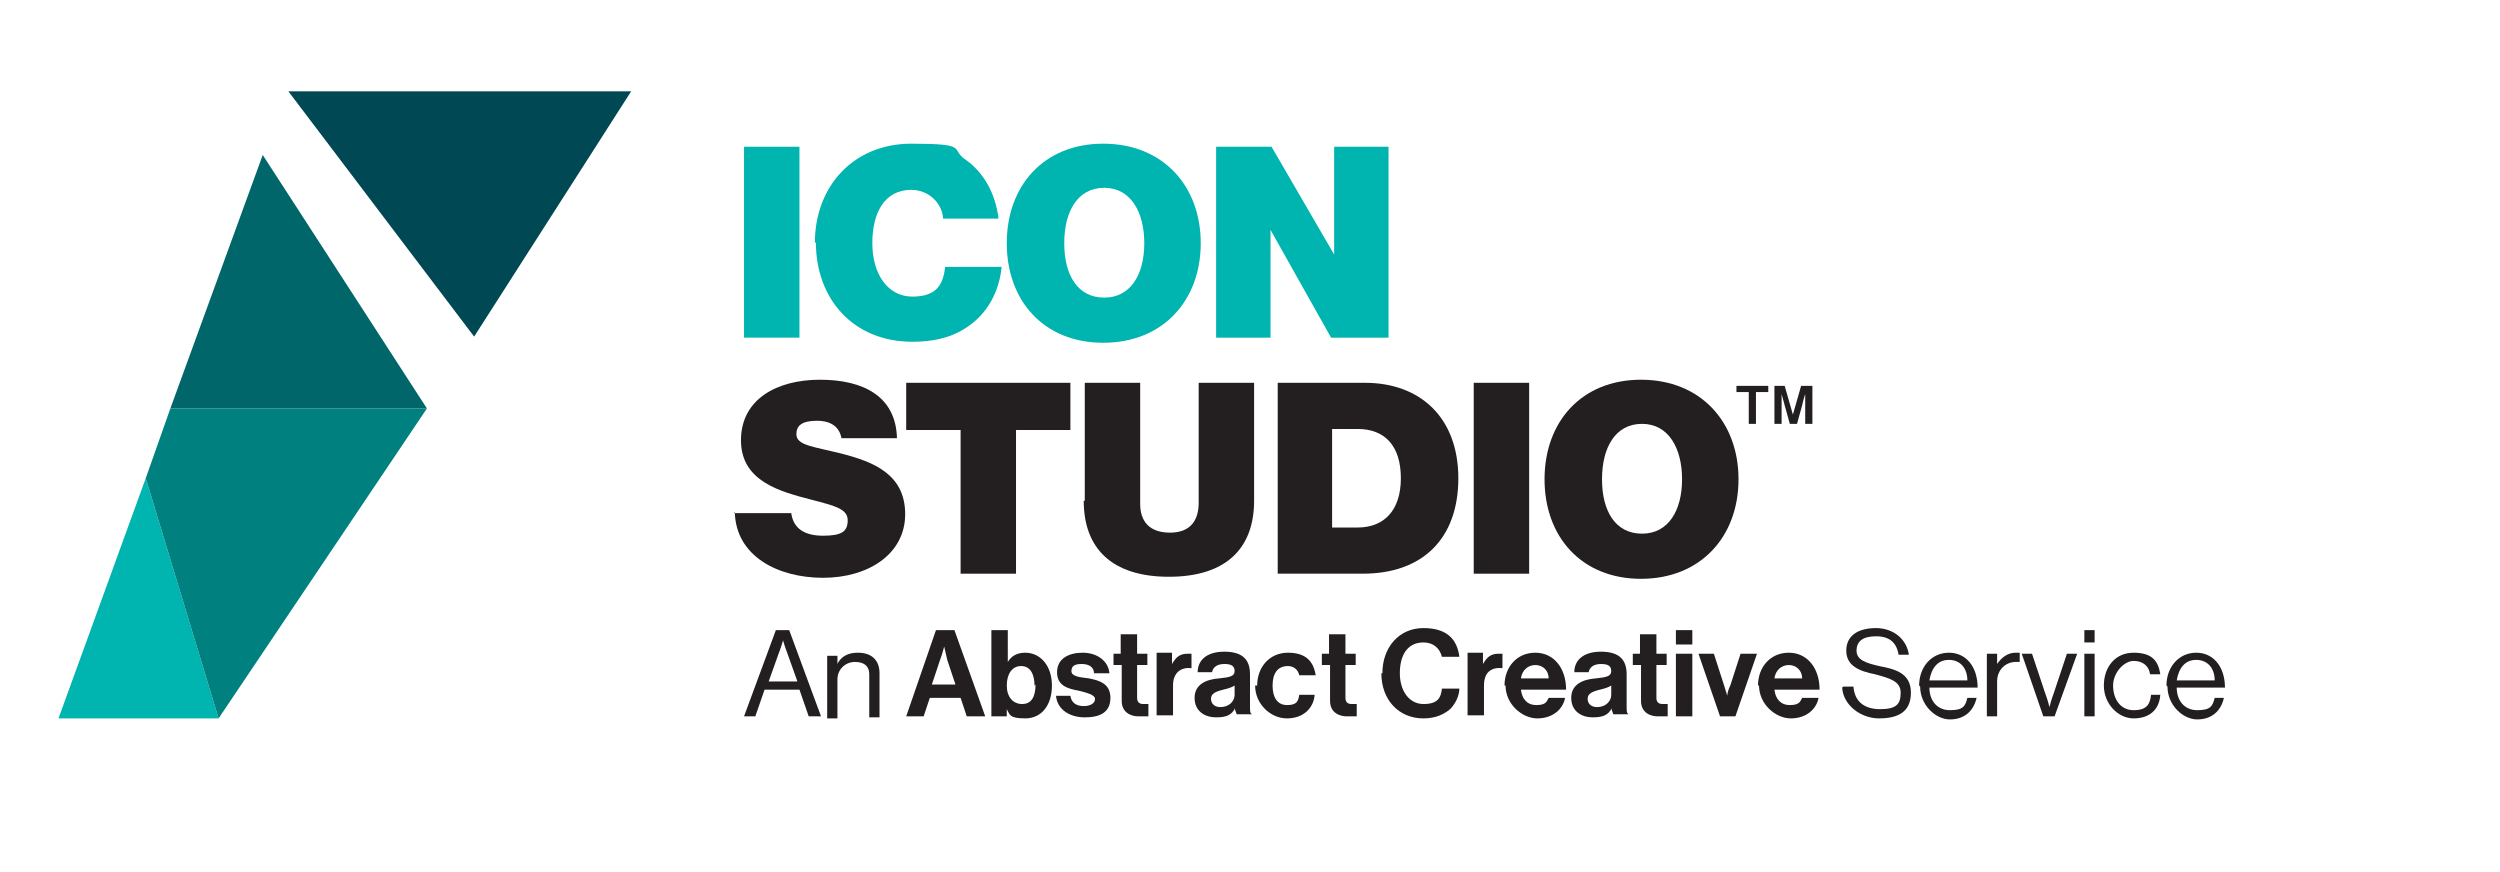 <?xml version="1.0" encoding="UTF-8"?>
<svg id="Layer_1" xmlns="http://www.w3.org/2000/svg" version="1.1" viewBox="0 0 243.6 85">
  <!-- Generator: Adobe Illustrator 29.6.1, SVG Export Plug-In . SVG Version: 2.1.1 Build 9)  -->
  <defs>
    <style>
      .st0 {
        fill: #004853;
      }

      .st1 {
        fill: #00b4af;
      }

      .st2 {
        fill: #231f20;
      }

      .st3 {
        fill: #00666a;
      }

      .st4 {
        fill: #00817f;
      }
    </style>
  </defs>
  <g>
    <path class="st2" d="M75.7,61.4h1.2l3.1,8.4h-1.2l-.9-2.6h-3.4l-.9,2.6h-1.1l3.1-8.4ZM74.9,66.4h2.8l-1-2.8c-.2-.5-.4-1.2-.4-1.2h0s-.2.7-.4,1.2l-1,2.8Z"/>
    <path class="st2" d="M81.7,64.5h0c.4-.6,1-.9,1.9-.9,1.3,0,2.1.7,2.1,2v4.3h-1v-4.2c0-.8-.5-1.2-1.4-1.2s-1.7.7-1.7,1.7v3.8h-1v-6.1h1v.8Z"/>
    <path class="st2" d="M91.2,61.4h1.8l3,8.4h-1.8l-.6-1.8h-3l-.6,1.8h-1.7l2.9-8.4ZM90.9,66.7h2.2l-.8-2.4c-.1-.4-.3-1.3-.3-1.3h0s-.2.8-.4,1.3l-.8,2.4Z"/>
    <path class="st2" d="M98.1,69h0v.8h-1.5v-8.4h1.6v3.1h0c.3-.5.8-.9,1.7-.9,1.5,0,2.6,1.3,2.6,3.2s-1,3.2-2.6,3.2-1.5-.4-1.8-.9ZM100.8,66.8c0-1.1-.4-1.9-1.3-1.9s-1.4.8-1.4,1.9.6,1.8,1.5,1.8,1.3-.7,1.3-1.9Z"/>
    <path class="st2" d="M102.8,67.8h1.5c.1.7.6,1,1.3,1s1.1-.3,1.1-.7-.8-.6-1.6-.8c-1.1-.2-2.1-.5-2.1-1.8s1.1-1.9,2.5-1.9,2.5.8,2.6,2h-1.5c0-.6-.5-.9-1.2-.9s-1,.2-1,.7.8.6,1.7.7c1,.2,2.1.5,2.1,1.9s-1,1.9-2.5,1.9-2.7-.8-2.8-2.1Z"/>
    <path class="st2" d="M108.4,63.7h.8v-1.9h1.6v1.9h1v1.1h-1v3.2c0,.4.2.6.6.6s.5,0,.5,0v1.2s-.4,0-1,0-1.6-.3-1.6-1.5v-3.5h-.8v-1.1Z"/>
    <path class="st2" d="M114.2,64.7h0c.4-.7.8-1,1.5-1s.3,0,.4,0v1.4h0c-1-.1-1.8.4-1.8,1.7v2.9h-1.6v-6.1h1.5v1Z"/>
    <path class="st2" d="M120.3,69.1h0c-.3.5-.7.8-1.8.8s-2.1-.6-2.1-1.9,1.1-1.8,2.4-1.9c1-.1,1.5-.2,1.5-.7s-.3-.7-1-.7-1.1.3-1.2.8h-1.4c0-1.1.8-2,2.6-2s2.5.8,2.5,2.2v3.1c0,.5,0,.7.2.8h0c0,0-1.5,0-1.5,0,0-.1-.2-.4-.2-.7ZM120.3,67.7v-.9c-.3.2-.7.3-1.1.4-.8.2-1.2.4-1.2.9s.4.8.9.8c.9,0,1.4-.6,1.4-1.2Z"/>
    <path class="st2" d="M122.5,66.8c0-1.8,1.2-3.2,3-3.2s2.5.9,2.7,2.2h-1.6c-.1-.5-.5-.9-1.1-.9-1,0-1.5.7-1.5,1.9s.5,1.9,1.4,1.9,1.1-.3,1.2-1h1.5c-.1,1.3-1.1,2.3-2.7,2.3s-3.1-1.4-3.1-3.2Z"/>
    <path class="st2" d="M128.7,63.7h.8v-1.9h1.6v1.9h1v1.1h-1v3.2c0,.4.2.6.6.6s.5,0,.5,0v1.2s-.4,0-1,0-1.6-.3-1.6-1.5v-3.5h-.8v-1.1Z"/>
    <path class="st2" d="M134.7,65.6c0-2.5,1.6-4.4,4-4.4s3.3,1.2,3.5,2.8h-1.7c-.2-.8-.8-1.4-1.8-1.4-1.6,0-2.3,1.3-2.3,3s.9,3,2.3,3,1.7-.6,1.8-1.5h1.7c0,.7-.4,1.5-.9,2-.6.5-1.4.9-2.6.9-2.4,0-4.1-1.8-4.1-4.4Z"/>
    <path class="st2" d="M144.5,64.7h0c.4-.7.8-1,1.5-1s.3,0,.4,0v1.4h0c-1.1-.1-1.8.4-1.8,1.7v2.9h-1.6v-6.1h1.5v1Z"/>
    <path class="st2" d="M146.6,66.8c0-1.8,1.2-3.2,3-3.2s3,1.5,3,3.6h-4.4c.1.9.6,1.5,1.5,1.5s1-.3,1.2-.7h1.6c-.2,1.1-1.2,2-2.7,2s-3.1-1.4-3.1-3.2ZM148.2,66.1h2.7c0-.8-.6-1.3-1.3-1.3s-1.3.5-1.4,1.3Z"/>
    <path class="st2" d="M157,69.1h0c-.3.5-.7.8-1.8.8s-2.1-.6-2.1-1.9,1.1-1.8,2.4-1.9c1-.1,1.5-.2,1.5-.7s-.3-.7-1-.7-1.1.3-1.2.8h-1.4c0-1.1.8-2,2.6-2s2.5.8,2.5,2.2v3.1c0,.5,0,.7.2.8h0c0,0-1.5,0-1.5,0,0-.1-.2-.4-.2-.7ZM157,67.7v-.9c-.3.2-.7.3-1.1.4-.8.2-1.2.4-1.2.9s.4.8.9.8c.9,0,1.4-.6,1.4-1.2Z"/>
    <path class="st2" d="M159,63.7h.8v-1.9h1.6v1.9h1v1.1h-1v3.2c0,.4.2.6.6.6s.5,0,.5,0v1.2s-.4,0-1,0-1.6-.3-1.6-1.5v-3.5h-.8v-1.1Z"/>
    <path class="st2" d="M163.3,61.4h1.6v1.4h-1.6v-1.4ZM163.3,63.7h1.6v6.1h-1.6v-6.1Z"/>
    <path class="st2" d="M165.4,63.7h1.6l1,3.1c.2.6.3,1,.3,1h0s0-.4.3-1l1-3.1h1.6l-2.1,6.1h-1.5l-2.1-6.1Z"/>
    <path class="st2" d="M171.3,66.8c0-1.8,1.2-3.2,3-3.2s3,1.5,3,3.6h-4.4c.1.9.6,1.5,1.5,1.5s1-.3,1.2-.7h1.6c-.2,1.1-1.2,2-2.7,2s-3.1-1.4-3.1-3.2ZM172.9,66.1h2.7c0-.8-.6-1.3-1.3-1.3s-1.3.5-1.4,1.3Z"/>
    <path class="st2" d="M179.6,66.9h1c.1,1.4,1,2.2,2.6,2.2s2-.5,2-1.6-1-1.4-2.5-1.8c-1.5-.3-2.8-.8-2.8-2.3s1.2-2.2,2.9-2.2,3,1.1,3.2,2.6h-1c-.2-1.2-.9-1.8-2.2-1.8s-1.9.5-1.9,1.4.9,1.2,2.2,1.5c1.6.3,3.1.7,3.1,2.6s-1.3,2.5-3.1,2.5-3.5-1.3-3.6-3Z"/>
    <path class="st2" d="M187,66.8c0-1.8,1.2-3.2,2.9-3.2s2.8,1.4,2.8,3.4h-4.7c0,1.2.7,2.2,2,2.2s1.5-.4,1.7-1.2h.9c-.3,1.3-1.2,2.1-2.6,2.1s-2.9-1.4-2.9-3.2ZM188,66.3h3.7c0-1.2-.7-2-1.8-2s-1.7.8-1.9,2Z"/>
    <path class="st2" d="M194.6,64.7h0c.4-.6,1-1.1,1.8-1.1s.3,0,.4,0v.9h0c-.1,0-.2,0-.4,0-.9,0-1.8.7-1.8,1.9v3.4h-1v-6.1h1v1Z"/>
    <path class="st2" d="M197,63.7h1l1.3,3.9c.2.5.4,1.3.4,1.3h0s.2-.8.4-1.3l1.3-3.9h1l-2.2,6.1h-1.1l-2.1-6.1Z"/>
    <path class="st2" d="M203.1,61.4h1v1.2h-1v-1.2ZM203.1,63.7h1v6.1h-1v-6.1Z"/>
    <path class="st2" d="M205,66.8c0-1.8,1.1-3.2,2.9-3.2s2.4.8,2.6,2.1h-1c-.1-.8-.7-1.3-1.6-1.3s-2,1.1-2,2.4.7,2.4,2,2.4,1.6-.6,1.7-1.5h.9c-.1,1.5-1.1,2.3-2.6,2.3s-2.9-1.4-2.9-3.2Z"/>
    <path class="st2" d="M211.1,66.8c0-1.8,1.2-3.2,2.9-3.2s2.8,1.4,2.8,3.4h-4.7c0,1.2.7,2.2,2,2.2s1.5-.4,1.7-1.2h.9c-.3,1.3-1.2,2.1-2.6,2.1s-2.9-1.4-2.9-3.2ZM212.1,66.3h3.7c0-1.2-.7-2-1.8-2s-1.7.8-1.9,2Z"/>
  </g>
  <g>
    <path class="st1" d="M72.5,14.3h5.4v18.6h-5.4V14.3Z"/>
    <path class="st1" d="M79.4,23.7c0-5.6,3.8-9.7,9.4-9.7s3.8.5,5.2,1.5c1.9,1.3,3,3.4,3.3,5.8h-5.4c-.1-1.5-1.4-2.8-3.1-2.8-2.6,0-3.8,2.2-3.8,5.2s1.5,5.2,3.9,5.2,3-1.2,3.2-2.9h5.5c-.2,2.1-1.1,3.9-2.4,5.1-1.6,1.5-3.6,2.2-6.3,2.2-5.7,0-9.4-4.1-9.4-9.7Z"/>
    <path class="st1" d="M98.1,23.7c0-5.6,3.6-9.7,9.4-9.7s9.5,4.1,9.5,9.7-3.7,9.7-9.5,9.7-9.4-4.1-9.4-9.7ZM111.5,23.7c0-3-1.3-5.4-3.9-5.4s-3.9,2.3-3.9,5.4,1.3,5.3,3.9,5.3,3.9-2.3,3.9-5.3Z"/>
    <path class="st1" d="M118.5,14.3h5.4l6.1,10.5h0v-10.5h5.3v18.6h-5.6l-5.9-10.5h0v10.5h-5.3V14.3Z"/>
    <path class="st2" d="M71.5,50h5.6c.2,1.5,1.3,2.2,3.1,2.2s2.4-.4,2.4-1.5-1.2-1.4-3.5-2c-3.1-.8-6.9-1.8-6.9-5.8s3.5-5.9,7.7-5.9,7.4,1.6,7.5,5.7h-5.4c-.2-1-.9-1.7-2.4-1.7s-2,.5-2,1.3c0,1.1,1.6,1.2,4.4,1.9,3.1.8,6.2,2,6.2,5.9s-3.6,6.2-8,6.2-8.5-2.1-8.6-6.4Z"/>
    <path class="st2" d="M88.3,37.3h16v4.6h-5.3v14h-5.4v-14h-5.3v-4.6Z"/>
    <path class="st2" d="M105.7,48.8v-11.5h5.4v11.8c0,1.7.9,2.8,2.9,2.8s2.8-1.2,2.8-2.9v-11.7h5.4v11.5c0,4.6-2.7,7.4-8.3,7.4s-8.3-2.8-8.3-7.4Z"/>
    <path class="st2" d="M124.4,37.3h8.6c5.4,0,9.1,3.4,9.1,9.3s-3.5,9.3-9.3,9.3h-8.3v-18.6ZM132.3,51.4c2.5,0,4.2-1.6,4.2-4.8s-1.6-4.8-4.2-4.8h-2.5v9.6h2.5Z"/>
    <path class="st2" d="M143.6,37.3h5.4v18.6h-5.4v-18.6Z"/>
    <path class="st2" d="M150.5,46.7c0-5.6,3.6-9.7,9.4-9.7s9.5,4.1,9.5,9.7-3.7,9.7-9.5,9.7-9.4-4.1-9.4-9.7ZM163.9,46.7c0-3-1.3-5.4-3.9-5.4s-3.9,2.3-3.9,5.4,1.3,5.3,3.9,5.3,3.9-2.3,3.9-5.3Z"/>
    <path class="st2" d="M169.2,37.6h3.1v.6h-1.2v3.1h-.7v-3.1h-1.2v-.6ZM172.9,37.6h1l.8,2.8h0l.8-2.8h1.1v3.7h-.7v-2.9h0s-.2.6-.3,1.1l-.5,1.8h-.7l-.5-1.8c-.1-.4-.3-1.1-.3-1.1h0v2.9h-.7v-3.7Z"/>
  </g>
  <g>
    <polygon class="st1" points="14.2 46.6 5.7 70 21.3 70 14.2 46.6"/>
    <polygon class="st4" points="14.2 46.6 21.3 70 41.6 39.8 16.6 39.8 14.2 46.6"/>
    <polygon class="st0" points="61.5 8.9 28.1 8.9 46.2 32.8 61.5 8.9"/>
    <polygon class="st3" points="16.6 39.8 41.6 39.8 25.6 15.1 16.6 39.8"/>
  </g>
</svg>